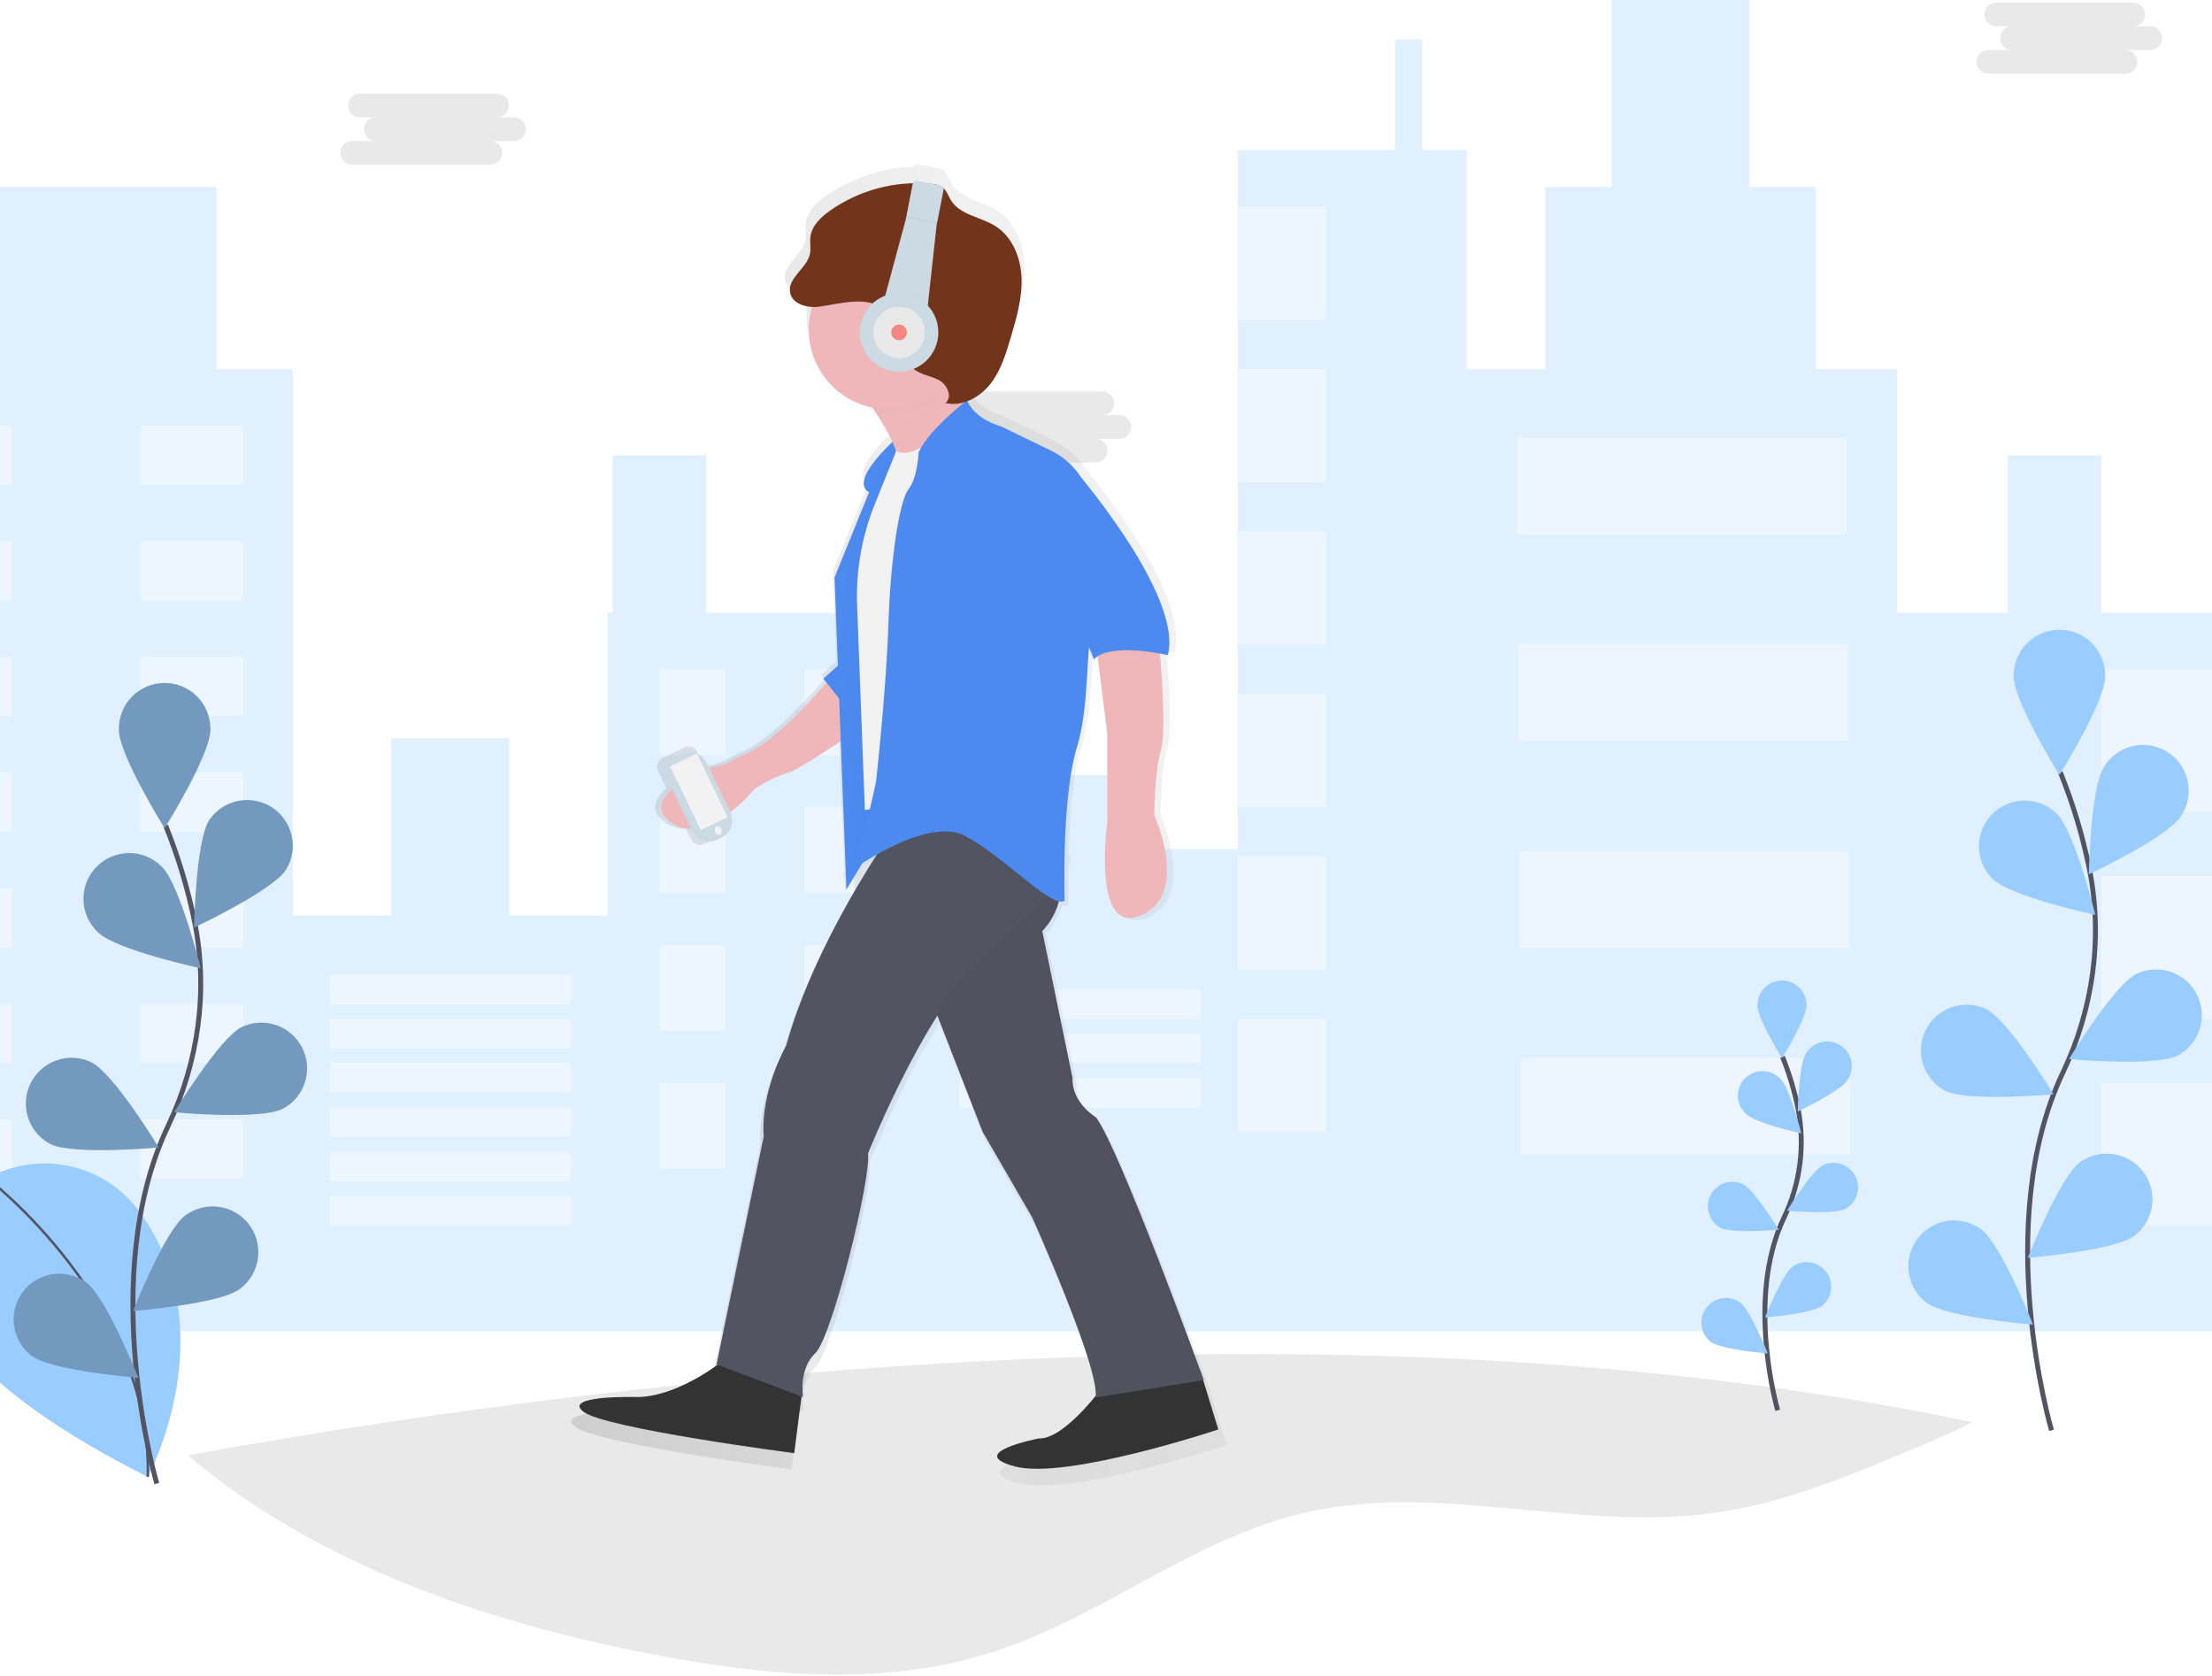 <svg width="899" height="681" viewBox="0 0 899 681" fill="none" xmlns="http://www.w3.org/2000/svg">
<g clip-path="url(#clip0)">
<path opacity="0.1" d="M801.57 577.95C794.45 581.62 786.99 584.79 779.63 587.95C752.44 599.43 724.84 611.01 695.63 614.95C640.77 622.25 584.16 602.25 530.26 614.73C485.11 625.15 447.77 657.08 403.66 671.3C383.15 677.91 361.81 680.5 340.28 680.5H337.5C334.833 680.467 332.187 680.4 329.56 680.3C307.73 679.48 285.81 676.25 264.41 672.12C196.84 659.12 128.07 635.29 76.41 591.42C226.83 563.94 536.68 521.76 801.57 577.95Z" fill="#252223"/>
<path opacity="0.3" d="M854 249V185H816V249H771V150H738V76H711V0H655V76H628V150H596V61H578V16H567V61H503V345H454V315H424V345H375V249H287V185H249V249H247V372H207V300H159V372H119V150H88V76H-26V150H-56V541H119H247H375H503H596H771H899V249H854Z" fill="#99CCFF"/>
<path opacity="0.4" d="M5 173H-37V197H5V173Z" fill="white"/>
<path opacity="0.4" d="M57 197H99V173H57V197Z" fill="white"/>
<path opacity="0.4" d="M5 220H-37V244H5V220Z" fill="white"/>
<path opacity="0.4" d="M57 244H99V220H57V244Z" fill="white"/>
<path opacity="0.4" d="M5 267H-37V291H5V267Z" fill="white"/>
<path opacity="0.4" d="M57 291H99V267H57V291Z" fill="white"/>
<path opacity="0.4" d="M5 314H-37V338H5V314Z" fill="white"/>
<path opacity="0.4" d="M57 338H99V314H57V338Z" fill="white"/>
<path opacity="0.4" d="M5 361H-37V385H5V361Z" fill="white"/>
<path opacity="0.4" d="M57 385H99V361H57V385Z" fill="white"/>
<path opacity="0.4" d="M5 408H-37V432H5V408Z" fill="white"/>
<path opacity="0.4" d="M57 432H99V408H57V432Z" fill="white"/>
<path opacity="0.4" d="M5 455H-37V479H5V455Z" fill="white"/>
<path opacity="0.4" d="M57 479H99V455H57V479Z" fill="white"/>
<path opacity="0.4" d="M232 396H134V408H232V396Z" fill="white"/>
<path opacity="0.4" d="M232 414H134V426H232V414Z" fill="white"/>
<path opacity="0.4" d="M232 432H134V444H232V432Z" fill="white"/>
<path opacity="0.4" d="M488 402H390V414H488V402Z" fill="white"/>
<path opacity="0.4" d="M488 420H390V432H488V420Z" fill="white"/>
<path opacity="0.4" d="M488 438H390V450H488V438Z" fill="white"/>
<path opacity="0.4" d="M232 450H134V462H232V450Z" fill="white"/>
<path opacity="0.4" d="M232 468H134V480H232V468Z" fill="white"/>
<path opacity="0.4" d="M232 486H134V498H232V486Z" fill="white"/>
<path opacity="0.4" d="M295 272H268V307H295V272Z" fill="white"/>
<path opacity="0.4" d="M327 307H354V272H327V307Z" fill="white"/>
<path opacity="0.4" d="M295 328H268V363H295V328Z" fill="white"/>
<path opacity="0.4" d="M327 363H354V328H327V363Z" fill="white"/>
<path opacity="0.4" d="M295 384H268V419H295V384Z" fill="white"/>
<path opacity="0.4" d="M327 419H354V384H327V419Z" fill="white"/>
<path opacity="0.4" d="M295 440H268V475H295V440Z" fill="white"/>
<path opacity="0.4" d="M327 475H354V440H327V475Z" fill="white"/>
<path opacity="0.4" d="M539 84H503V130H539V84Z" fill="white"/>
<path opacity="0.4" d="M539 150H503V196H539V150Z" fill="white"/>
<path opacity="0.4" d="M539 216H503V262H539V216Z" fill="white"/>
<path opacity="0.4" d="M539 282H503V328H539V282Z" fill="white"/>
<path opacity="0.4" d="M539 348H503V394H539V348Z" fill="white"/>
<path opacity="0.4" d="M539 414H503V460H539V414Z" fill="white"/>
<path opacity="0.4" d="M750.5 178H616.5V217H750.5V178Z" fill="white"/>
<path opacity="0.4" d="M751 262H617V301H751V262Z" fill="white"/>
<path opacity="0.4" d="M751.5 346H617.5V385H751.5V346Z" fill="white"/>
<path opacity="0.4" d="M752 430H618V469H752V430Z" fill="white"/>
<path opacity="0.4" d="M899 272H854V330H899V272Z" fill="white"/>
<path opacity="0.4" d="M899 356H854V414H899V356Z" fill="white"/>
<path opacity="0.4" d="M899 440H854V498H899V440Z" fill="white"/>
<path d="M-6.33 479.55C-6.33 479.55 -85.06 527.05 60.07 600.18C60.07 600.18 92.07 540.82 56.69 492.42C49.828 482.986 39.745 476.396 28.349 473.899C16.954 471.401 5.038 473.17 -5.14 478.87L-6.33 479.55Z" fill="#99CCFF"/>
<path d="M-5.42 478.55C-5.42 478.55 61.95 530.1 60.07 600.18" stroke="#535461" stroke-miterlimit="10"/>
<path d="M63.73 602.88C63.73 602.88 39.06 519.12 68.36 457.47C80.66 431.6 84.74 402.55 79.06 374.47C76.344 361.138 72.411 348.083 67.31 335.47" stroke="#535461" stroke-width="2" stroke-miterlimit="10"/>
<path d="M85.5 296.56C85.5 306.83 66.91 336.56 66.91 336.56C66.91 336.56 48.32 306.79 48.32 296.56C48.263 294.083 48.701 291.62 49.609 289.315C50.517 287.009 51.877 284.909 53.608 283.137C55.34 281.365 57.408 279.957 59.691 278.995C61.975 278.034 64.427 277.539 66.905 277.539C69.383 277.539 71.835 278.034 74.118 278.995C76.402 279.957 78.47 281.365 80.202 283.137C81.933 284.909 83.293 287.009 84.201 289.315C85.109 291.62 85.547 294.083 85.49 296.56H85.5Z" fill="#99CCFF"/>
<path d="M116.26 353.42C110.68 362.04 78.9 376.92 78.9 376.92C78.9 376.92 79.48 341.83 85.06 333.21C87.797 329.207 91.99 326.431 96.745 325.476C101.499 324.521 106.439 325.461 110.509 328.097C114.58 330.733 117.46 334.855 118.534 339.584C119.609 344.313 118.793 349.274 116.26 353.41V353.42Z" fill="#99CCFF"/>
<path d="M114.91 450.59C105.74 455.21 70.8 452.02 70.8 452.02C70.8 452.02 89.01 422.02 98.18 417.4C102.568 415.296 107.606 414.995 112.212 416.564C116.818 418.133 120.626 421.445 122.818 425.79C125.009 430.135 125.409 435.166 123.933 439.803C122.456 444.44 119.22 448.312 114.92 450.59H114.91Z" fill="#99CCFF"/>
<path d="M97.34 523.88C89.09 529.98 54.1 532.74 54.1 532.74C54.1 532.74 66.98 500.1 75.23 493.99C77.191 492.515 79.425 491.443 81.802 490.836C84.179 490.228 86.653 490.097 89.082 490.451C91.51 490.804 93.844 491.635 95.95 492.895C98.055 494.154 99.891 495.819 101.35 497.791C102.809 499.764 103.863 502.006 104.452 504.388C105.04 506.771 105.151 509.246 104.779 511.671C104.406 514.096 103.557 516.424 102.28 518.519C101.003 520.615 99.324 522.437 97.34 523.88Z" fill="#99CCFF"/>
<path d="M39.87 378.91C47.23 386.06 81.54 393.47 81.54 393.47C81.54 393.47 73.14 359.4 65.78 352.24C64.044 350.471 61.972 349.067 59.685 348.111C57.398 347.154 54.944 346.665 52.465 346.671C49.986 346.677 47.534 347.179 45.252 348.147C42.97 349.115 40.905 350.529 39.178 352.307C37.451 354.085 36.097 356.19 35.195 358.499C34.294 360.808 33.863 363.274 33.928 365.751C33.994 368.229 34.554 370.669 35.576 372.927C36.598 375.185 38.062 377.216 39.88 378.9L39.87 378.91Z" fill="#99CCFF"/>
<path d="M20.41 464.88C29.58 469.5 64.52 466.31 64.52 466.31C64.52 466.31 46.31 436.31 37.14 431.69C32.752 429.586 27.714 429.286 23.108 430.854C18.502 432.423 14.694 435.735 12.502 440.08C10.311 444.425 9.911 449.456 11.387 454.093C12.864 458.73 16.1 462.602 20.4 464.88H20.41Z" fill="#99CCFF"/>
<path d="M12.96 551.04C21.21 557.14 56.2 559.9 56.2 559.9C56.2 559.9 43.32 527.25 35.06 521.15C31.094 518.265 26.148 517.064 21.3 517.809C16.453 518.554 12.096 521.185 9.179 525.128C6.262 529.071 5.022 534.007 5.728 538.861C6.435 543.714 9.03 548.092 12.95 551.04H12.96Z" fill="#99CCFF"/>
<path opacity="0.25" d="M85.5 296.56C85.5 306.83 66.91 336.56 66.91 336.56C66.91 336.56 48.32 306.79 48.32 296.56C48.263 294.083 48.701 291.62 49.609 289.315C50.517 287.009 51.877 284.909 53.608 283.137C55.34 281.365 57.408 279.957 59.691 278.995C61.975 278.034 64.427 277.539 66.905 277.539C69.383 277.539 71.835 278.034 74.118 278.995C76.402 279.957 78.47 281.365 80.202 283.137C81.933 284.909 83.293 287.009 84.201 289.315C85.109 291.62 85.547 294.083 85.49 296.56H85.5Z" fill="black"/>
<path opacity="0.25" d="M116.26 353.42C110.68 362.04 78.9 376.92 78.9 376.92C78.9 376.92 79.48 341.83 85.06 333.21C87.797 329.207 91.99 326.431 96.745 325.476C101.499 324.521 106.439 325.461 110.509 328.097C114.58 330.733 117.46 334.855 118.534 339.584C119.609 344.313 118.793 349.274 116.26 353.41V353.42Z" fill="black"/>
<path opacity="0.25" d="M114.91 450.59C105.74 455.21 70.8 452.02 70.8 452.02C70.8 452.02 89.01 422.02 98.18 417.4C102.568 415.296 107.606 414.995 112.212 416.564C116.818 418.133 120.626 421.445 122.818 425.79C125.009 430.135 125.409 435.166 123.933 439.803C122.456 444.44 119.22 448.312 114.92 450.59H114.91Z" fill="black"/>
<path opacity="0.25" d="M97.34 523.88C89.09 529.98 54.1 532.74 54.1 532.74C54.1 532.74 66.98 500.1 75.23 493.99C77.191 492.515 79.425 491.443 81.802 490.836C84.179 490.228 86.653 490.097 89.082 490.451C91.51 490.804 93.844 491.635 95.95 492.895C98.055 494.154 99.891 495.819 101.35 497.791C102.809 499.764 103.863 502.006 104.452 504.388C105.04 506.771 105.151 509.246 104.779 511.671C104.406 514.096 103.557 516.424 102.28 518.519C101.003 520.615 99.324 522.437 97.34 523.88Z" fill="black"/>
<path opacity="0.25" d="M39.87 378.91C47.23 386.06 81.54 393.47 81.54 393.47C81.54 393.47 73.14 359.4 65.78 352.24C64.044 350.471 61.972 349.067 59.685 348.111C57.398 347.154 54.944 346.665 52.465 346.671C49.986 346.677 47.534 347.179 45.252 348.147C42.97 349.115 40.905 350.529 39.178 352.307C37.451 354.085 36.097 356.19 35.195 358.499C34.294 360.808 33.863 363.274 33.928 365.751C33.994 368.229 34.554 370.669 35.576 372.927C36.598 375.185 38.062 377.216 39.88 378.9L39.87 378.91Z" fill="black"/>
<path opacity="0.25" d="M20.41 464.88C29.58 469.5 64.52 466.31 64.52 466.31C64.52 466.31 46.31 436.31 37.14 431.69C32.752 429.586 27.714 429.286 23.108 430.854C18.502 432.423 14.694 435.735 12.502 440.08C10.311 444.425 9.911 449.456 11.387 454.093C12.864 458.73 16.1 462.602 20.4 464.88H20.41Z" fill="black"/>
<path opacity="0.25" d="M12.96 551.04C21.21 557.14 56.2 559.9 56.2 559.9C56.2 559.9 43.32 527.25 35.06 521.15C31.094 518.265 26.148 517.064 21.3 517.809C16.453 518.554 12.096 521.185 9.179 525.128C6.262 529.071 5.022 534.007 5.728 538.861C6.435 543.714 9.03 548.092 12.95 551.04H12.96Z" fill="black"/>
<path d="M833.78 581.25C833.78 581.25 809.11 497.49 838.41 435.84C850.71 409.97 854.79 380.92 849.11 352.84C846.394 339.508 842.461 326.453 837.36 313.84" stroke="#535461" stroke-width="2" stroke-miterlimit="10"/>
<path d="M855.59 274.93C855.59 285.2 837 314.93 837 314.93C837 314.93 818.41 285.16 818.41 274.93C818.353 272.453 818.791 269.99 819.699 267.685C820.607 265.38 821.967 263.279 823.698 261.507C825.43 259.735 827.498 258.327 829.781 257.366C832.065 256.404 834.517 255.909 836.995 255.909C839.473 255.909 841.925 256.404 844.209 257.366C846.492 258.327 848.56 259.735 850.292 261.507C852.023 263.279 853.383 265.38 854.291 267.685C855.199 269.99 855.637 272.453 855.58 274.93H855.59Z" fill="#99CCFF"/>
<path d="M886.31 331.79C880.73 340.41 848.95 355.29 848.95 355.29C848.95 355.29 849.53 320.2 855.11 311.58C856.405 309.465 858.111 307.63 860.127 306.184C862.142 304.738 864.427 303.709 866.845 303.16C869.264 302.61 871.769 302.551 874.211 302.984C876.654 303.417 878.985 304.335 881.067 305.683C883.149 307.031 884.941 308.782 886.336 310.834C887.731 312.885 888.701 315.194 889.19 317.626C889.678 320.058 889.675 322.563 889.181 324.994C888.686 327.425 887.71 329.732 886.31 331.78V331.79Z" fill="#99CCFF"/>
<path d="M884.97 428.96C875.8 433.58 840.86 430.39 840.86 430.39C840.86 430.39 859.07 400.39 868.24 395.77C872.628 393.666 877.666 393.366 882.272 394.934C886.878 396.503 890.686 399.815 892.878 404.16C895.069 408.505 895.469 413.536 893.993 418.173C892.516 422.81 889.28 426.683 884.98 428.96H884.97Z" fill="#99CCFF"/>
<path d="M867.4 502.25C859.15 508.35 824.16 511.11 824.16 511.11C824.16 511.11 837.04 478.47 845.29 472.36C849.256 469.475 854.202 468.274 859.05 469.019C863.898 469.764 868.254 472.395 871.171 476.338C874.088 480.281 875.328 485.217 874.622 490.071C873.915 494.924 871.32 499.302 867.4 502.25Z" fill="#99CCFF"/>
<path d="M809.92 357.25C817.28 364.4 851.59 371.81 851.59 371.81C851.59 371.81 843.19 337.74 835.83 330.58C832.293 327.144 827.537 325.254 822.606 325.325C817.676 325.396 812.976 327.423 809.54 330.96C806.104 334.497 804.214 339.253 804.285 344.184C804.356 349.114 806.383 353.814 809.92 357.25Z" fill="#99CCFF"/>
<path d="M790.5 443.25C799.67 447.87 834.61 444.68 834.61 444.68C834.61 444.68 816.4 414.68 807.23 410.06C802.846 407.987 797.826 407.71 793.241 409.286C788.655 410.863 784.867 414.169 782.684 418.499C780.502 422.829 780.097 427.84 781.557 432.464C783.018 437.088 786.227 440.958 790.5 443.25Z" fill="#99CCFF"/>
<path d="M783.01 529.41C791.26 535.51 826.25 538.27 826.25 538.27C826.25 538.27 813.37 505.63 805.12 499.52C801.154 496.635 796.208 495.434 791.36 496.179C786.513 496.924 782.156 499.555 779.239 503.498C776.322 507.441 775.082 512.377 775.788 517.231C776.495 522.084 779.09 526.462 783.01 529.41Z" fill="#99CCFF"/>
<path d="M722.5 573.1C722.5 573.1 709.24 528.1 724.99 494.96C731.682 481.107 733.7 465.457 730.74 450.36C729.28 443.205 727.168 436.199 724.43 429.43" stroke="#535461" stroke-width="2" stroke-miterlimit="10"/>
<path d="M734.22 408.48C734.22 414 724.22 429.99 724.22 429.99C724.22 429.99 714.22 413.99 714.22 408.48C714.22 405.828 715.274 403.284 717.149 401.409C719.024 399.534 721.568 398.48 724.22 398.48C726.872 398.48 729.416 399.534 731.291 401.409C733.166 403.284 734.22 405.828 734.22 408.48Z" fill="#99CCFF"/>
<path d="M750.73 439.04C747.73 443.67 730.65 451.67 730.65 451.67C730.65 451.67 730.96 432.81 733.96 428.18C734.642 427.013 735.554 425.997 736.64 425.193C737.726 424.388 738.964 423.812 740.279 423.5C741.594 423.187 742.958 423.144 744.29 423.373C745.622 423.603 746.893 424.1 748.028 424.835C749.162 425.569 750.136 426.526 750.89 427.648C751.644 428.769 752.164 430.032 752.416 431.36C752.669 432.687 752.649 434.052 752.36 435.372C752.07 436.693 751.515 437.94 750.73 439.04Z" fill="#99CCFF"/>
<path d="M750.01 491.25C745.08 493.73 726.3 492.02 726.3 492.02C726.3 492.02 736.09 475.9 741.01 473.42C743.359 472.358 746.028 472.245 748.459 473.104C750.889 473.963 752.895 475.727 754.056 478.029C755.217 480.331 755.444 482.992 754.69 485.457C753.937 487.922 752.26 490.001 750.01 491.26V491.25Z" fill="#99CCFF"/>
<path d="M740.56 530.64C736.12 533.92 717.32 535.4 717.32 535.4C717.32 535.4 724.24 517.86 728.68 514.58C730.816 513.155 733.419 512.606 735.949 513.047C738.479 513.489 740.742 514.887 742.269 516.951C743.797 519.016 744.471 521.589 744.153 524.138C743.835 526.686 742.548 529.014 740.56 530.64Z" fill="#99CCFF"/>
<path d="M709.68 452.74C713.68 456.58 732.07 460.57 732.07 460.57C732.07 460.57 727.56 442.26 723.6 438.42C722.675 437.433 721.559 436.644 720.321 436.1C719.082 435.556 717.745 435.27 716.393 435.258C715.04 435.246 713.699 435.508 712.45 436.029C711.202 436.55 710.072 437.319 709.13 438.29C708.187 439.26 707.451 440.412 706.966 441.675C706.482 442.938 706.258 444.286 706.31 445.638C706.361 446.989 706.687 448.317 707.266 449.539C707.845 450.762 708.666 451.854 709.68 452.75V452.74Z" fill="#99CCFF"/>
<path d="M699.22 498.94C704.15 501.42 722.93 499.71 722.93 499.71C722.93 499.71 713.14 483.59 708.22 481.11C705.871 480.049 703.202 479.936 700.771 480.794C698.341 481.653 696.336 483.417 695.174 485.719C694.013 488.021 693.786 490.682 694.54 493.147C695.293 495.612 696.97 497.691 699.22 498.95V498.94Z" fill="#99CCFF"/>
<path d="M695.22 545.25C699.66 548.53 718.46 550.01 718.46 550.01C718.46 550.01 711.5 532.46 707.1 529.18C704.963 527.727 702.347 527.158 699.8 527.591C697.252 528.024 694.972 529.427 693.436 531.505C691.899 533.582 691.227 536.174 691.56 538.737C691.893 541.299 693.204 543.633 695.22 545.25Z" fill="#99CCFF"/>
<path opacity="0.1" d="M208.68 47.68H201.8C202.451 47.71 203.101 47.607 203.711 47.379C204.321 47.15 204.878 46.8 205.349 46.35C205.82 45.9 206.195 45.359 206.451 44.76C206.707 44.161 206.839 43.517 206.839 42.865C206.839 42.214 206.707 41.569 206.451 40.97C206.195 40.371 205.82 39.83 205.349 39.38C204.878 38.93 204.321 38.58 203.711 38.352C203.101 38.123 202.451 38.02 201.8 38.05H146.07C144.831 38.106 143.661 38.639 142.805 39.535C141.948 40.432 141.469 41.625 141.469 42.865C141.469 44.105 141.948 45.298 142.805 46.195C143.661 47.092 144.831 47.624 146.07 47.68H152.95C152.299 47.65 151.649 47.753 151.039 47.981C150.429 48.21 149.872 48.56 149.401 49.01C148.93 49.46 148.555 50.001 148.299 50.6C148.043 51.199 147.911 51.844 147.911 52.495C147.911 53.147 148.043 53.791 148.299 54.39C148.555 54.989 148.93 55.53 149.401 55.98C149.872 56.43 150.429 56.78 151.039 57.008C151.649 57.237 152.299 57.34 152.95 57.31H143.32C142.669 57.28 142.019 57.383 141.409 57.611C140.799 57.84 140.242 58.19 139.771 58.64C139.3 59.09 138.925 59.631 138.669 60.23C138.413 60.829 138.281 61.474 138.281 62.125C138.281 62.776 138.413 63.421 138.669 64.02C138.925 64.619 139.3 65.16 139.771 65.61C140.242 66.06 140.799 66.41 141.409 66.638C142.019 66.867 142.669 66.97 143.32 66.94H199.05C199.701 66.97 200.351 66.867 200.961 66.638C201.571 66.41 202.128 66.06 202.599 65.61C203.07 65.16 203.445 64.619 203.701 64.02C203.957 63.421 204.089 62.776 204.089 62.125C204.089 61.474 203.957 60.829 203.701 60.23C203.445 59.631 203.07 59.09 202.599 58.64C202.128 58.19 201.571 57.84 200.961 57.611C200.351 57.383 199.701 57.28 199.05 57.31H208.68C209.331 57.34 209.981 57.237 210.591 57.008C211.201 56.78 211.758 56.43 212.229 55.98C212.7 55.53 213.075 54.989 213.331 54.39C213.587 53.791 213.719 53.147 213.719 52.495C213.719 51.844 213.587 51.199 213.331 50.6C213.075 50.001 212.7 49.46 212.229 49.01C211.758 48.56 211.201 48.21 210.591 47.981C209.981 47.753 209.331 47.65 208.68 47.68Z" fill="#252223"/>
<path opacity="0.1" d="M454.68 168.68H447.8C448.451 168.71 449.101 168.607 449.711 168.378C450.321 168.15 450.878 167.8 451.349 167.35C451.82 166.9 452.195 166.359 452.451 165.76C452.707 165.161 452.839 164.516 452.839 163.865C452.839 163.213 452.707 162.569 452.451 161.97C452.195 161.371 451.82 160.83 451.349 160.38C450.878 159.93 450.321 159.58 449.711 159.351C449.101 159.123 448.451 159.02 447.8 159.05H392.07C390.831 159.106 389.661 159.638 388.805 160.535C387.948 161.432 387.469 162.625 387.469 163.865C387.469 165.105 387.948 166.298 388.805 167.195C389.661 168.091 390.831 168.623 392.07 168.68H398.95C398.299 168.65 397.649 168.753 397.039 168.981C396.429 169.21 395.872 169.56 395.401 170.01C394.93 170.46 394.555 171.001 394.299 171.6C394.043 172.199 393.911 172.843 393.911 173.495C393.911 174.146 394.043 174.791 394.299 175.39C394.555 175.989 394.93 176.53 395.401 176.98C395.872 177.43 396.429 177.78 397.039 178.008C397.649 178.237 398.299 178.34 398.95 178.31H389.32C388.669 178.28 388.019 178.383 387.409 178.611C386.799 178.84 386.242 179.19 385.771 179.64C385.3 180.09 384.925 180.631 384.669 181.23C384.413 181.829 384.281 182.473 384.281 183.125C384.281 183.776 384.413 184.421 384.669 185.02C384.925 185.619 385.3 186.16 385.771 186.61C386.242 187.06 386.799 187.41 387.409 187.638C388.019 187.867 388.669 187.97 389.32 187.94H445.05C445.701 187.97 446.351 187.867 446.961 187.638C447.571 187.41 448.128 187.06 448.599 186.61C449.07 186.16 449.445 185.619 449.701 185.02C449.957 184.421 450.089 183.776 450.089 183.125C450.089 182.473 449.957 181.829 449.701 181.23C449.445 180.631 449.07 180.09 448.599 179.64C448.128 179.19 447.571 178.84 446.961 178.611C446.351 178.383 445.701 178.28 445.05 178.31H454.68C455.331 178.34 455.981 178.237 456.591 178.008C457.201 177.78 457.758 177.43 458.229 176.98C458.7 176.53 459.075 175.989 459.331 175.39C459.587 174.791 459.719 174.146 459.719 173.495C459.719 172.843 459.587 172.199 459.331 171.6C459.075 171.001 458.7 170.46 458.229 170.01C457.758 169.56 457.201 169.21 456.591 168.981C455.981 168.753 455.331 168.65 454.68 168.68Z" fill="#252223"/>
<path opacity="0.1" d="M873.68 10.68H866.8C867.451 10.71 868.101 10.607 868.711 10.379C869.321 10.15 869.878 9.8 870.349 9.35C870.82 8.9 871.195 8.359 871.451 7.76C871.707 7.161 871.839 6.516 871.839 5.865C871.839 5.214 871.707 4.569 871.451 3.97C871.195 3.371 870.82 2.83 870.349 2.38C869.878 1.93 869.321 1.58 868.711 1.352C868.101 1.123 867.451 1.02 866.8 1.05H811.07C809.831 1.107 808.661 1.638 807.805 2.535C806.948 3.432 806.469 4.625 806.469 5.865C806.469 7.105 806.948 8.298 807.805 9.195C808.661 10.092 809.831 10.624 811.07 10.68H817.95C817.299 10.65 816.649 10.753 816.039 10.982C815.429 11.21 814.872 11.56 814.401 12.01C813.93 12.46 813.555 13.001 813.299 13.6C813.043 14.199 812.911 14.844 812.911 15.495C812.911 16.146 813.043 16.791 813.299 17.39C813.555 17.989 813.93 18.53 814.401 18.98C814.872 19.43 815.429 19.78 816.039 20.009C816.649 20.237 817.299 20.34 817.95 20.31H808.32C807.669 20.28 807.019 20.383 806.409 20.611C805.799 20.84 805.242 21.19 804.771 21.64C804.3 22.09 803.925 22.631 803.669 23.23C803.413 23.829 803.281 24.474 803.281 25.125C803.281 25.776 803.413 26.421 803.669 27.02C803.925 27.619 804.3 28.16 804.771 28.61C805.242 29.06 805.799 29.41 806.409 29.639C807.019 29.867 807.669 29.97 808.32 29.94H864.05C865.289 29.884 866.459 29.352 867.316 28.455C868.172 27.558 868.651 26.365 868.651 25.125C868.651 23.885 868.172 22.692 867.316 21.795C866.459 20.898 865.289 20.366 864.05 20.31H873.68C874.331 20.34 874.981 20.237 875.591 20.009C876.201 19.78 876.758 19.43 877.229 18.98C877.7 18.53 878.075 17.989 878.331 17.39C878.587 16.791 878.719 16.146 878.719 15.495C878.719 14.844 878.587 14.199 878.331 13.6C878.075 13.001 877.7 12.46 877.229 12.01C876.758 11.56 876.201 11.21 875.591 10.982C874.981 10.753 874.331 10.65 873.68 10.68Z" fill="#252223"/>
<path d="M492.2 566.68H492.42C492.42 566.68 457.33 470.25 447.5 457.18C447.5 457.18 437.21 451.1 437.68 440.81L425.05 379.53C425.05 379.53 425.24 379.34 425.56 378.99L425.83 378.69L426.14 378.33C427.824 376.33 429.233 374.113 430.33 371.74L430.53 371.28C431 370.205 431.394 369.099 431.71 367.97C432.145 368.126 432.607 368.194 433.069 368.17C433.531 368.146 433.983 368.03 434.4 367.83C434.4 367.83 434.4 367.5 434.4 366.91C434.4 366.91 434.28 363.28 434.27 357.6C434.27 356.02 434.27 354.3 434.27 352.47C434.66 351.06 434.99 349.58 435.27 348L434.76 347.76V347.53L434.33 347.33C434.68 333.88 435.82 316.69 439.11 304.98C439.223 304.567 439.343 304.157 439.47 303.75C443.36 290.96 443.47 275.35 444.47 262.15C445.246 263.808 445.914 265.515 446.47 267.26C446.963 266.706 447.532 266.224 448.16 265.83L452.08 297.2V334.2C452.08 334.2 445.53 381.92 466.08 373.03C486.63 364.14 471.69 331.39 471.69 331.39C471.69 331.39 471.69 313.15 474.5 303.79C476.35 297.63 475.16 277.71 474.12 264.79C476.12 265.14 477.3 265.42 477.3 265.42C477.755 263.545 477.96 261.619 477.91 259.69C478.34 238.12 451.74 203.37 440.91 190.11C437.824 185.376 433.506 181.573 428.42 179.11L407.61 169.03C407.61 169.03 397.78 166.63 393.95 159.03C393.95 158.9 393.88 158.77 393.85 158.64C394.283 158.447 394.71 158.237 395.13 158.01C398.308 156.481 401.092 154.244 403.27 151.47C407.7 145.84 409.82 138.79 411.84 131.92C414.22 123.84 416.62 115.59 416.3 107.17C415.98 98.75 412.44 90 405.3 85.53C399.2 81.71 390.69 80.99 386.9 74.87C385.9 73.22 385.26 71.26 383.9 69.93C383.915 69.655 383.83 69.385 383.661 69.168C383.492 68.951 383.25 68.803 382.98 68.75L372.5 66.69C372.353 66.661 372.201 66.661 372.054 66.691C371.907 66.72 371.768 66.778 371.643 66.862C371.519 66.946 371.412 67.053 371.329 67.178C371.246 67.303 371.189 67.443 371.16 67.59V67.74C361.788 68 352.59 70.336 344.23 74.58C341.26 76.015 338.411 77.687 335.71 79.58C331.86 82.3 328.07 85.91 327.52 90.58C327.25 92.91 327.81 95.3 327.34 97.58C326.07 103.69 317.88 107.67 319.08 113.8C319.89 117.96 324.6 119.75 329.01 119.8C327.783 124.186 327.471 128.777 328.093 133.288C328.714 137.799 330.257 142.135 332.625 146.024C334.993 149.914 338.136 153.276 341.857 155.9C345.579 158.525 349.801 160.356 354.26 161.28C357.468 165.795 360.278 170.58 362.66 175.58C357.27 180.7 345.98 192.58 352.9 196.58L338.5 232.16L339.9 268.83L333.83 274.25L335.16 275.91C328.36 283.83 312.62 301.14 301.11 305.75C299.453 306.415 297.849 307.204 296.31 308.11C294.208 309.444 291.869 310.361 289.42 310.81C288.351 310.927 287.294 311.134 286.26 311.43L283.51 305.73C283.276 305.244 282.948 304.81 282.546 304.451C282.144 304.092 281.675 303.816 281.166 303.639C280.657 303.461 280.118 303.386 279.58 303.417C279.042 303.448 278.515 303.585 278.03 303.82L276.34 304.63L272.34 306.56L270.67 307.37L269.41 307.98C268.432 308.453 267.681 309.294 267.323 310.32C266.965 311.345 267.029 312.471 267.5 313.45L270.83 320.35C266.1 324.52 263.78 329.5 270.23 334.14C272.707 335.953 275.711 336.902 278.78 336.84L280.78 341.03C281.014 341.516 281.342 341.95 281.744 342.309C282.146 342.668 282.615 342.944 283.124 343.121C283.633 343.299 284.172 343.374 284.71 343.343C285.248 343.312 285.775 343.175 286.26 342.94L289.19 341.52L294.87 338.78C295.356 338.546 295.79 338.218 296.149 337.816C296.508 337.414 296.784 336.945 296.961 336.436C297.139 335.927 297.214 335.388 297.183 334.85C297.152 334.312 297.015 333.785 296.78 333.3L295.12 329.85C298.836 326.962 302.242 323.694 305.28 320.1C305.28 320.1 313.82 314.75 318.85 313.55C322.18 312.76 333.85 305.09 341.09 300.23L343.15 354.23C342.696 354.932 342.166 355.583 341.57 356.17L343.18 355.03V355.43C342.964 355.69 342.734 355.937 342.49 356.17L343.19 355.67V356.32C342.962 356.594 342.719 356.855 342.46 357.1L343.2 356.58L343.5 362.25L347.02 356.41L347.24 362.25L348.06 360.89C338.18 377.68 325.31 402.4 318.43 427.27C318.43 427.27 307.67 445.98 309.07 465.16L289.42 560.16L289.8 560.3C283.4 564.92 269.91 573.39 256.68 573.73C256.68 573.73 224.87 572.79 233.76 579.81C242.65 586.83 321.71 597.12 321.71 597.12L324.71 573.47L325.41 573.73C325.41 573.73 325.41 573.6 325.41 573.36L326.41 573.73C326.41 573.73 324.5 561.97 331.5 555.42C338.5 548.87 354.89 482.42 353.5 472.15C353.5 472.15 366.06 440.76 381.78 415.73L400.26 463.25L420.84 498.8C420.84 498.8 448.22 559.68 447.34 573.24C441.59 580.24 431.34 591.24 423.65 590.95C423.65 590.95 392.31 597.03 413.83 602.65C435.35 608.27 498.5 587.25 498.5 587.25L492.2 566.68ZM355.2 349.02L355.39 348.91C354.39 350.42 353.39 352.09 352.25 353.91L355.2 349.02Z" fill="url(#paint0_linear)"/>
<path d="M341.57 356.19C340.8 356.75 340.38 357.06 340.38 357.06C340.817 356.829 341.218 356.536 341.57 356.19Z" fill="url(#paint1_linear)"/>
<path d="M342.5 357.13C341.73 357.69 341.31 358 341.31 358C341.747 357.769 342.148 357.476 342.5 357.13Z" fill="url(#paint2_linear)"/>
<path d="M342.5 356.19C341.73 356.75 341.31 357.06 341.31 357.06C341.747 356.829 342.148 356.536 342.5 356.19Z" fill="url(#paint3_linear)"/>
<path d="M449.55 561.75C449.55 561.75 433.13 585.01 422.18 584.55C422.18 584.55 391.62 590.48 412.6 595.95C433.58 601.42 495.15 580.9 495.15 580.9L487.83 557.05L449.55 561.75Z" fill="#333333"/>
<path d="M376.12 400.25L399.38 460L419.5 494.71C419.5 494.71 447.09 556.05 445.27 567.91L489.27 560.84C489.27 560.84 455.06 466.84 445.49 454.12C445.49 454.12 435.49 448.19 435.91 438.12L423.6 378.37C423.6 378.37 435.6 366.81 428.88 352.37C428.54 351.63 428.147 350.883 427.7 350.13C418.5 334.62 383.88 343.25 383.88 343.25L376.12 400.25Z" fill="#535461"/>
<path opacity="0.03" d="M376.12 400.25L399.38 460L419.5 494.71C419.5 494.71 447.09 556.05 445.27 567.91L489.27 560.84C489.27 560.84 455.06 466.84 445.49 454.12C445.49 454.12 435.49 448.19 435.91 438.12L423.6 378.37C423.6 378.37 435.6 366.81 428.88 352.37C428.54 351.63 428.147 350.883 427.7 350.13C418.5 334.62 383.88 343.25 383.88 343.25L376.12 400.25Z" fill="black"/>
<g opacity="0.1">
<path opacity="0.1" d="M445.45 454.12C445.45 454.12 435.45 448.19 435.87 438.12L423.56 378.37C423.56 378.37 435.56 366.81 428.84 352.37C428.5 351.63 428.107 350.883 427.66 350.13C423.24 342.61 412.8 340.77 403.23 340.88C412.41 340.96 422.07 342.97 426.29 350.13C426.737 350.883 427.13 351.63 427.47 352.37C434.16 366.85 422.19 378.37 422.19 378.37L434.5 438.15C434.04 448.15 444.08 454.15 444.08 454.15C453.66 466.92 487.86 560.87 487.86 560.87L445.24 567.72C445.24 567.79 445.24 567.87 445.24 567.94L489.24 560.87C489.24 560.87 455.03 466.89 445.45 454.12Z" fill="black"/>
</g>
<path d="M295.4 551.72C295.4 551.72 277.16 567.23 259.4 567.72C259.4 567.72 228.4 566.81 237.05 573.65C245.7 580.49 322.79 590.53 322.79 590.53L326.22 563.84L295.4 551.72Z" fill="#333333"/>
<g opacity="0.1">
<path opacity="0.1" d="M362.44 339.64C362.44 339.64 332.34 382.06 320.44 424.93C320.44 424.93 309.95 443.17 311.32 461.87L292.2 554.46L327.32 567.69C327.32 567.69 325.5 556.29 332.32 549.9C339.14 543.51 355.12 478.75 353.76 468.72C353.76 468.72 375.65 413.99 397.54 392.55C419.43 371.11 430.33 366.17 433.54 347.66C433.56 347.66 382.05 322.76 362.44 339.64Z" fill="black"/>
</g>
<path d="M361.5 339.64C361.5 339.64 331.4 382.06 319.5 424.93C319.5 424.93 309.01 443.17 310.38 461.87L291.22 554.46L326.34 567.69C326.34 567.69 324.52 556.29 331.34 549.9C338.16 543.51 354.14 478.75 352.78 468.72C352.78 468.72 374.67 413.99 396.56 392.55C418.45 371.11 429.35 366.17 432.56 347.66C432.65 347.66 381.14 322.76 361.5 339.64Z" fill="#535461"/>
<g opacity="0.1">
<path opacity="0.1" d="M380.97 333.32C403.58 333.59 431.74 347.2 431.74 347.2C428.52 365.71 417.63 370.65 395.74 392.09C373.85 413.53 351.95 468.25 351.95 468.25C353.32 478.25 337.36 543.05 330.51 549.43C324.51 554.99 325.17 564.34 325.42 566.68L326.86 567.22C326.86 567.22 325.04 555.82 331.86 549.43C338.68 543.04 354.69 478.25 353.32 468.25C353.32 468.25 375.21 413.52 397.1 392.08C418.99 370.64 429.89 365.7 433.1 347.19C433.11 347.25 403.79 333.04 380.97 333.32Z" fill="black"/>
</g>
<path d="M339.18 273.51C339.18 273.51 317.41 300.62 302.72 306.51C301.105 307.158 299.54 307.927 298.04 308.81C295.99 310.11 293.708 311.003 291.32 311.44C289.562 311.611 287.844 312.063 286.23 312.78C278.59 316.3 260.97 325.78 272.6 334.18C287.19 344.67 306.81 320.5 306.81 320.5C306.81 320.5 315.14 315.28 320.04 314.11C324.94 312.94 347.39 297.25 347.39 297.25L339.18 273.51Z" fill="#EFB7B9"/>
<path d="M343.28 268.03L334.62 275.79L347.39 291.75L343.28 268.03Z" fill="#4D8AF0"/>
<g opacity="0.1">
<path opacity="0.1" d="M343.28 268.03L334.62 275.79L347.39 291.75L343.28 268.03Z" fill="black"/>
</g>
<path d="M365.24 177.25C365.24 177.25 344.48 195.04 353.17 200.05L339.17 234.71L344 361.5L363.79 328.66L350.27 257.51C350.27 257.51 346.41 215.09 357.51 205.06L368.13 184.06L365.24 177.25Z" fill="#4D8AF0"/>
<g opacity="0.1">
<path opacity="0.1" d="M368.89 177.25C368.89 177.25 348.13 195.04 356.82 200.05L342.82 234.71L347.65 361.5L367.44 328.66L353.92 257.51C353.92 257.51 350.06 215.09 361.16 205.06L371.78 184.06L368.89 177.25Z" fill="black"/>
</g>
<path d="M349.21 158.57C349.21 158.57 366.09 179.09 365.63 190.95C365.17 202.81 397.56 170.43 397.56 170.43C397.56 170.43 385.25 155.38 388.44 139.43C391.63 123.48 349.21 158.57 349.21 158.57Z" fill="#EFB7B9"/>
<path d="M445.45 261.65L450.01 298.14V334.14C450.01 334.14 443.62 380.66 463.69 372C483.76 363.34 469.16 331.41 469.16 331.41C469.16 331.41 469.16 313.62 471.9 304.5C474.64 295.38 470.5 255.25 470.5 255.25L445.45 261.65Z" fill="#EFB7B9"/>
<path d="M382.96 175.45C382.96 175.45 370.65 187.31 364.26 183.2L355.5 204.97C350.146 218.277 347.718 232.581 348.38 246.91L351.5 329.15L365.18 327.33L369.74 249.33L376.58 201.9L382.96 175.45Z" fill="#F2F2F2"/>
<g opacity="0.1">
<path opacity="0.1" d="M393.23 162.91C393.23 162.91 377.03 174.08 372.5 183.66C372.5 183.66 372.04 194.15 368.4 198.71C364.76 203.27 361.1 226.08 360.19 253.44C359.28 280.8 355.19 317.29 355.19 317.29C355.19 317.29 348.35 352.86 341.05 356.51C341.05 356.51 374.8 330.97 391.22 339.63C407.64 348.29 426.34 369.28 431.81 366.08C431.81 366.08 430.49 326.08 436.48 304.79C436.593 304.383 436.71 303.987 436.83 303.6C443.22 282.6 439.11 253.89 446.41 241.6C446.41 241.6 446.41 219.31 442.2 202.66C441.112 198.409 439.107 194.447 436.325 191.053C433.544 187.658 430.054 184.913 426.1 183.01L405.82 173.19C405.82 173.19 395.05 171.57 393.23 162.91Z" fill="black"/>
</g>
<g opacity="0.1">
<path opacity="0.1" d="M393.23 162.91C393.23 162.91 377.95 175 373.39 184.57C373.39 184.57 372.93 195.06 369.29 199.62C365.65 204.18 361.99 226.99 361.08 254.35C360.17 281.71 356.08 318.2 356.08 318.2C356.08 318.2 349.24 353.77 341.94 357.42C341.94 357.42 375.69 331.88 392.11 340.54C408.53 349.2 427.23 370.19 432.7 366.99C432.7 366.99 431.38 326.99 437.37 305.7C437.483 305.293 437.6 304.897 437.72 304.51C444.11 283.51 440 254.8 447.3 242.51C447.3 242.51 447.3 220.22 443.09 203.57C442.002 199.319 439.997 195.357 437.215 191.963C434.434 188.568 430.944 185.823 426.99 183.92L406.71 174.1C406.71 174.1 395.05 171.57 393.23 162.91Z" fill="black"/>
</g>
<path d="M393 162.68C393 162.68 377.95 174.08 373.39 183.68C373.39 183.68 372.93 194.17 369.29 198.73C365.65 203.29 361.99 226.1 361.08 253.46C360.17 280.82 356.08 317.31 356.08 317.31C356.08 317.31 349.24 352.88 341.94 356.53C341.94 356.53 375.69 330.99 392.11 339.65C408.53 348.31 427.2 369.25 432.68 366.09C432.68 366.09 431.36 326.09 437.35 304.8C437.463 304.393 437.58 303.997 437.7 303.61C444.09 282.61 439.98 253.9 447.28 241.61C447.28 241.61 447.28 219.32 443.07 202.67C441.982 198.419 439.977 194.457 437.195 191.063C434.414 187.668 430.924 184.923 426.97 183.02L406.69 173.2C406.69 173.2 396.42 170.66 393 162.68Z" fill="#4D8AF0"/>
<g opacity="0.1">
<path opacity="0.1" d="M434.73 189.36C434.73 189.36 481.02 242.04 474.64 267.12C474.64 267.12 450.92 261.65 444.54 268.94C444.54 268.94 439.54 252.06 424.47 242.49C409.4 232.92 395.5 171.57 434.73 189.36Z" fill="black"/>
</g>
<path d="M434.73 188.45C434.73 188.45 481.02 241.13 474.64 266.21C474.64 266.21 450.92 260.74 444.54 268.03C444.54 268.03 439.54 251.15 424.47 241.58C409.4 232.01 395.5 170.66 434.73 188.45Z" fill="#4D8AF0"/>
<g opacity="0.1">
<path opacity="0.1" d="M389.58 149.68C388.86 146 389.46 145.68 390.26 141.68C393.45 125.68 351.04 160.84 351.04 160.84C351.04 160.84 353.4 163.71 356.33 167.93C358.492 168.376 360.693 168.6 362.9 168.6C374.5 168.61 383.85 158.82 389.58 149.68Z" fill="black"/>
</g>
<path d="M361.07 166.32C378.953 166.32 393.45 151.823 393.45 133.94C393.45 116.057 378.953 101.56 361.07 101.56C343.187 101.56 328.69 116.057 328.69 133.94C328.69 151.823 343.187 166.32 361.07 166.32Z" fill="#EFB7B9"/>
<g opacity="0.1">
<path opacity="0.1" d="M331.98 125.08C327.21 125.72 321.13 124.08 320.21 119.41C319.05 113.41 327.03 109.56 328.27 103.6C328.73 101.36 328.18 99.03 328.45 96.77C328.99 92.2 332.68 88.69 336.45 86.03C348.347 77.685 362.818 73.83 377.29 75.15C379.097 75.173 380.858 75.73 382.35 76.75C383.92 78.04 384.53 80.14 385.6 81.87C389.3 87.87 397.6 88.54 403.54 92.26C410.54 96.61 413.95 105.15 414.26 113.35C414.57 121.55 412.26 129.6 409.91 137.48C407.91 144.18 405.91 151.06 401.55 156.54C397.19 162.02 390.06 165.86 383.27 164.21C386.38 161.97 384.12 156.77 380.75 154.94C377.38 153.11 373.2 152.8 370.32 150.28C367.44 147.76 366.58 143.64 365.64 139.89C364.46 135.16 362.74 130.36 359.29 126.89C352.5 120.14 340.29 123.96 331.98 125.08Z" fill="black"/>
</g>
<path d="M332.89 124.63C328.12 125.27 322.04 123.63 321.12 118.96C319.96 112.96 327.94 109.11 329.18 103.15C329.64 100.91 329.09 98.58 329.36 96.32C329.9 91.75 333.59 88.24 337.36 85.58C349.257 77.236 363.728 73.38 378.2 74.7C380.008 74.723 381.768 75.28 383.26 76.3C384.83 77.59 385.44 79.69 386.51 81.42C390.21 87.42 398.51 88.09 404.45 91.81C411.45 96.16 414.86 104.7 415.17 112.9C415.48 121.1 413.17 129.15 410.82 137.03C408.82 143.73 406.82 150.61 402.46 156.09C398.1 161.57 390.97 165.41 384.18 163.76C387.29 161.52 385.03 156.32 381.66 154.49C378.29 152.66 374.11 152.35 371.23 149.83C368.35 147.31 367.5 143.19 366.5 139.44C365.32 134.71 363.6 129.91 360.15 126.44C353.42 119.68 341.2 123.51 332.89 124.63Z" fill="#72351C"/>
<path d="M380.62 91.77L383.55 76.77C383.579 76.626 383.579 76.478 383.551 76.334C383.522 76.19 383.465 76.053 383.383 75.931C383.302 75.809 383.196 75.705 383.074 75.624C382.951 75.543 382.814 75.487 382.67 75.46L372.32 73.46C372.176 73.431 372.028 73.431 371.884 73.459C371.74 73.488 371.603 73.545 371.481 73.627C371.36 73.708 371.255 73.814 371.174 73.936C371.093 74.058 371.038 74.196 371.01 74.34L368.08 89.34L358.08 126.42L376.43 130L380.62 91.77Z" fill="#CBDAE3"/>
<g opacity="0.1">
<path opacity="0.1" d="M365.4 150.59C374.214 150.59 381.36 143.445 381.36 134.63C381.36 125.816 374.214 118.67 365.4 118.67C356.586 118.67 349.44 125.816 349.44 134.63C349.44 143.445 356.586 150.59 365.4 150.59Z" fill="black"/>
</g>
<path d="M365.4 151.04C374.214 151.04 381.36 143.894 381.36 135.08C381.36 126.266 374.214 119.12 365.4 119.12C356.586 119.12 349.44 126.266 349.44 135.08C349.44 143.894 356.586 151.04 365.4 151.04Z" fill="#CBDAE3"/>
<path d="M365.4 145.54C371.177 145.54 375.86 140.857 375.86 135.08C375.86 129.303 371.177 124.62 365.4 124.62C359.623 124.62 354.94 129.303 354.94 135.08C354.94 140.857 359.623 145.54 365.4 145.54Z" fill="#E9E9E9"/>
<path d="M365.4 138.27C367.162 138.27 368.59 136.842 368.59 135.08C368.59 133.318 367.162 131.89 365.4 131.89C363.638 131.89 362.21 133.318 362.21 135.08C362.21 136.842 363.638 138.27 365.4 138.27Z" fill="#F48681"/>
<path opacity="0.05" d="M380.886 90.409L368.353 87.961L368.265 88.413L380.798 90.86L380.886 90.409Z" fill="black"/>
<path d="M275.173 307.069L275.164 307.073C271.308 308.932 269.69 313.565 271.548 317.42L281.259 337.562C283.118 341.417 287.75 343.036 291.606 341.177L291.615 341.172C295.47 339.314 297.089 334.681 295.23 330.826L285.519 310.684C283.661 306.829 279.028 305.21 275.173 307.069Z" fill="#CBDAE3"/>
<g opacity="0.1">
<path opacity="0.1" d="M275.173 307.069L275.164 307.073C271.308 308.932 269.69 313.565 271.548 317.42L281.259 337.562C283.118 341.417 287.75 343.036 291.606 341.177L291.615 341.172C295.47 339.314 297.089 334.681 295.23 330.826L285.519 310.684C283.661 306.829 279.028 305.21 275.173 307.069Z" fill="black"/>
</g>
<path d="M287.261 310.1C285.347 306.13 280.577 304.464 276.607 306.378C272.637 308.292 270.97 313.062 272.884 317.031L282.395 336.758C284.309 340.728 289.079 342.395 293.049 340.481C297.019 338.567 298.685 333.797 296.771 329.827L287.261 310.1Z" fill="#CBDAE3"/>
<path d="M283.216 306.227L272.353 311.464L284.83 337.343L295.693 332.106L283.216 306.227Z" fill="#F2F2F2"/>
<path d="M292.65 339.145C293.332 338.817 293.53 337.816 293.094 336.911C292.657 336.005 291.751 335.538 291.069 335.866C290.388 336.195 290.189 337.195 290.626 338.101C291.062 339.006 291.969 339.474 292.65 339.145Z" fill="#F2F2F2"/>
</g>
<defs>
<linearGradient id="paint0_linear" x1="232.15" y1="335.15" x2="498.5" y2="335.15" gradientUnits="userSpaceOnUse">
<stop stop-color="#808080" stop-opacity="0.25"/>
<stop offset="0.54" stop-color="#808080" stop-opacity="0.12"/>
<stop offset="1" stop-color="#808080" stop-opacity="0.1"/>
</linearGradient>
<linearGradient id="paint1_linear" x1="957.848" y1="761.938" x2="959.265" y2="761.938" gradientUnits="userSpaceOnUse">
<stop stop-color="#808080" stop-opacity="0.25"/>
<stop offset="0.54" stop-color="#808080" stop-opacity="0.12"/>
<stop offset="1" stop-color="#808080" stop-opacity="0.1"/>
</linearGradient>
<linearGradient id="paint2_linear" x1="959.885" y1="763.687" x2="961.313" y2="763.687" gradientUnits="userSpaceOnUse">
<stop stop-color="#808080" stop-opacity="0.25"/>
<stop offset="0.54" stop-color="#808080" stop-opacity="0.12"/>
<stop offset="1" stop-color="#808080" stop-opacity="0.1"/>
</linearGradient>
<linearGradient id="paint3_linear" x1="959.885" y1="761.938" x2="961.313" y2="761.938" gradientUnits="userSpaceOnUse">
<stop stop-color="#808080" stop-opacity="0.25"/>
<stop offset="0.54" stop-color="#808080" stop-opacity="0.12"/>
<stop offset="1" stop-color="#808080" stop-opacity="0.1"/>
</linearGradient>
<clipPath id="clip0">
<rect width="955" height="680.5" fill="white" transform="translate(-56)"/>
</clipPath>
</defs>
</svg>
